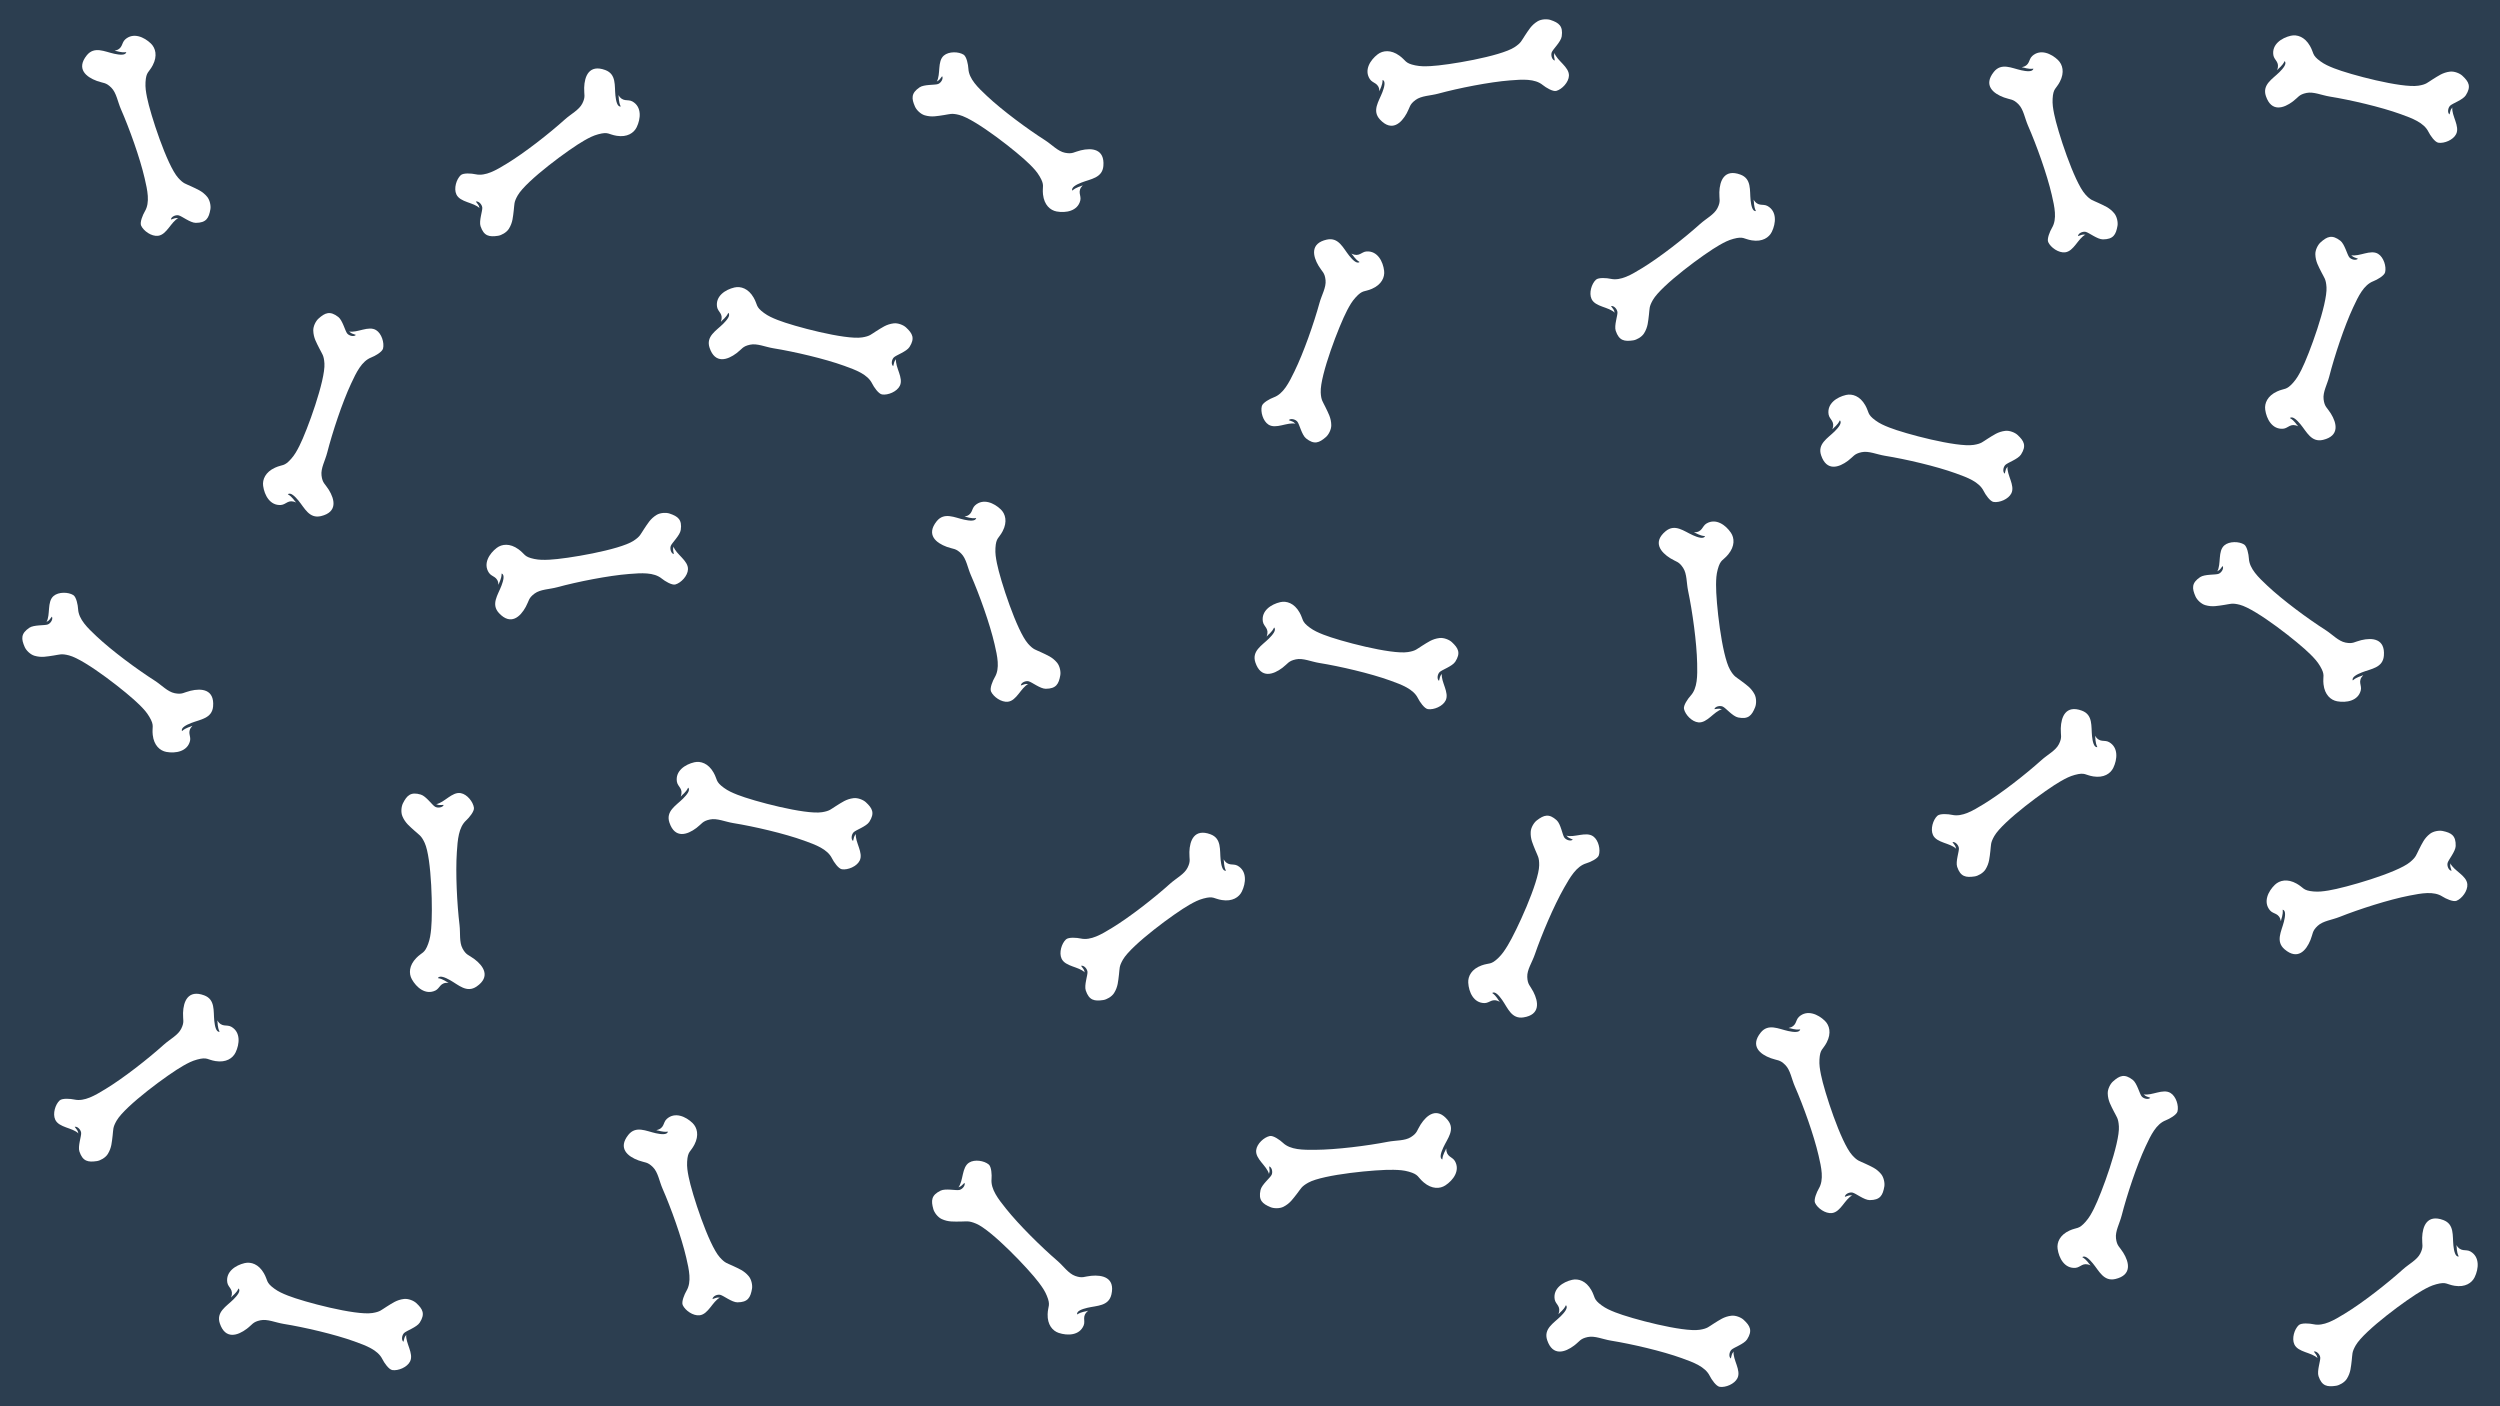 <?xml version="1.0" encoding="UTF-8"?>
<svg id="Calque_2" data-name="Calque 2" xmlns="http://www.w3.org/2000/svg" viewBox="0 0 3840 2160">
  <defs>
    <style>
      .cls-1 {
        fill: #fff;
        fill-rule: evenodd;
      }

      .cls-1, .cls-2 {
        stroke-width: 0px;
      }

      .cls-2 {
        fill: #2c3e50;
      }
    </style>
  </defs>
  <g id="Layer_1" data-name="Layer 1">
    <rect class="cls-2" width="3840" height="2160"/>
    <g>
      <path class="cls-1" d="m273.68,273.15c-17.25-19.27-42.8-97.93-47.84-123.47-1.72-8.63-2.78-15.33-2.33-23.39.94-16.5,5.19-14.66,11.15-26.16,7.5-14.45,4.21-26.38-2.86-33.27-10.32-10.01-27.15-17.54-39.61-6.21-6.13,5.57-2.9,14.24-16.09,17.34,3.82.17,9.34,3.28,17.87,2.09-1.03,5.36-10.58,4.23-18.54,2.49-14.92-3.26-30.61-12.02-42.21,2.48-16.51,20.73-.88,33.24,15.58,39.26,10.3,3.78,13.69,1.89,22.2,10.38,7.84,7.81,9.76,21.63,14.75,32.99,13.01,29.69,29.18,74.69,36.43,106.11,4.3,18.52,8.48,37.16.38,50.76-3.19,5.35-8.06,17-5.81,21.96,3.73,8.26,15.92,16.85,25.92,15.69,13.52-1.57,19.78-21.34,31.28-27.19-3.98.57-.85-1.59-11.44,2.28.17-4.24,6.98-7.59,11.85-6.51,4.9,1.07,17.97,11.58,26.42,11.54,15.99-.09,20.04-7.24,22.39-20.85.92-5.25-.73-14.08-4.99-19.22-7.29-8.79-15.36-11.61-24.75-16.12-8.26-3.97-11.43-3.66-19.76-12.99h0Z"/>
      <path class="cls-1" d="m1105.6,1931.23c-17.25-19.27-42.8-97.93-47.84-123.47-1.72-8.63-2.78-15.33-2.33-23.39.94-16.5,5.19-14.66,11.15-26.16,7.5-14.45,4.21-26.38-2.86-33.27-10.32-10.01-27.15-17.54-39.61-6.21-6.13,5.57-2.9,14.24-16.09,17.34,3.82.17,9.34,3.28,17.87,2.09-1.03,5.36-10.58,4.23-18.54,2.49-14.92-3.26-30.61-12.02-42.21,2.48-16.51,20.73-.88,33.24,15.58,39.26,10.3,3.78,13.69,1.89,22.2,10.38,7.84,7.81,9.76,21.63,14.75,32.99,13.01,29.69,29.18,74.69,36.43,106.11,4.3,18.52,8.48,37.16.38,50.76-3.19,5.35-8.06,17-5.81,21.96,3.73,8.26,15.92,16.85,25.92,15.69,13.52-1.57,19.78-21.34,31.28-27.19-3.98.57-.85-1.59-11.44,2.28.17-4.24,6.98-7.59,11.85-6.51,4.9,1.07,17.97,11.58,26.42,11.54,15.99-.09,20.04-7.24,22.39-20.85.92-5.25-.73-14.08-4.99-19.22-7.29-8.79-15.36-11.6-24.75-16.12-8.26-3.97-11.43-3.66-19.76-12.99h0Z"/>
      <path class="cls-1" d="m2028.64,602.58c-1.26-25.84,28.44-103.02,40.6-126.03,4.11-7.79,7.49-13.66,12.92-19.63,11.12-12.22,13.26-8.12,25.13-13.3,14.93-6.5,19.89-17.84,18.74-27.64-1.71-14.27-10.04-30.72-26.86-29.77-8.27.47-11.22,9.24-23.42,3.34,2.86,2.54,5.19,8.43,12.56,12.88-4.17,3.52-10.88-3.37-15.97-9.74-9.54-11.93-16.21-28.62-34.35-24.65-25.88,5.7-21.62,25.26-12.63,40.31,5.62,9.43,9.45,10.09,10.71,22.04,1.17,11-6.04,22.94-9.32,34.91-8.59,31.25-24.38,76.39-38.54,105.36-8.32,17.09-16.82,34.21-31.68,39.67-5.85,2.15-16.97,8.12-18.35,13.4-2.31,8.76,1.75,23.12,10.25,28.51,11.49,7.3,28.8-4.12,41.42-1.42-3.45-2.06.34-1.77-10.32-5.44,2.81-3.19,10.2-1.5,13.3,2.4,3.13,3.92,6.66,20.31,13.26,25.6,12.48,10,20.12,7,30.53-2.09,4.02-3.49,8.31-11.4,8.22-18.07-.13-11.41-4.62-18.69-9.07-28.11-3.91-8.28-6.57-10.04-7.16-22.53h0Z"/>
      <path class="cls-1" d="m2844.84,1774.22c-17.25-19.27-42.8-97.93-47.84-123.47-1.72-8.63-2.78-15.33-2.33-23.39.94-16.5,5.19-14.66,11.15-26.16,7.5-14.45,4.21-26.38-2.86-33.27-10.32-10.01-27.15-17.54-39.61-6.21-6.13,5.57-2.9,14.24-16.09,17.34,3.82.17,9.34,3.28,17.87,2.09-1.03,5.36-10.58,4.23-18.54,2.49-14.92-3.26-30.61-12.02-42.21,2.48-16.51,20.73-.88,33.24,15.58,39.26,10.3,3.78,13.69,1.89,22.2,10.38,7.84,7.81,9.76,21.63,14.75,32.99,13.01,29.69,29.18,74.69,36.43,106.11,4.3,18.52,8.48,37.16.38,50.76-3.19,5.35-8.06,17-5.81,21.96,3.73,8.26,15.92,16.85,25.92,15.69,13.52-1.57,19.78-21.34,31.28-27.19-3.98.57-.85-1.59-11.44,2.27.17-4.24,6.98-7.59,11.85-6.51,4.9,1.07,17.97,11.58,26.42,11.54,15.99-.09,20.04-7.24,22.39-20.85.92-5.25-.73-14.08-4.99-19.22-7.29-8.79-15.36-11.6-24.75-16.12-8.26-3.97-11.43-3.66-19.76-12.99h0Z"/>
      <path class="cls-1" d="m1579.15,988.8c-17.25-19.27-42.8-97.93-47.84-123.47-1.72-8.63-2.78-15.33-2.33-23.39.94-16.5,5.19-14.66,11.15-26.16,7.5-14.45,4.21-26.38-2.86-33.27-10.32-10.01-27.15-17.54-39.61-6.21-6.13,5.57-2.9,14.24-16.09,17.34,3.82.17,9.34,3.28,17.87,2.09-1.03,5.36-10.58,4.23-18.54,2.49-14.92-3.26-30.61-12.02-42.21,2.48-16.51,20.73-.88,33.24,15.58,39.26,10.3,3.78,13.69,1.89,22.2,10.38,7.84,7.81,9.76,21.63,14.75,32.99,13.01,29.69,29.18,74.69,36.43,106.11,4.3,18.52,8.48,37.16.38,50.76-3.19,5.35-8.06,17-5.81,21.96,3.73,8.26,15.92,16.85,25.92,15.69,13.52-1.57,19.78-21.34,31.28-27.19-3.98.57-.85-1.59-11.44,2.28.17-4.24,6.98-7.59,11.85-6.51,4.9,1.07,17.97,11.58,26.42,11.54,15.99-.09,20.04-7.24,22.39-20.85.92-5.25-.73-14.08-4.99-19.22-7.29-8.79-15.36-11.6-24.75-16.12-8.26-3.97-11.43-3.66-19.76-12.99h0Z"/>
      <path class="cls-1" d="m3202.99,298.53c-17.25-19.27-42.8-97.93-47.84-123.47-1.72-8.63-2.78-15.33-2.33-23.39.94-16.5,5.19-14.66,11.15-26.16,7.5-14.45,4.21-26.38-2.86-33.27-10.32-10.01-27.15-17.54-39.61-6.21-6.13,5.57-2.9,14.24-16.09,17.34,3.82.17,9.34,3.28,17.87,2.09-1.03,5.36-10.58,4.23-18.54,2.49-14.92-3.26-30.61-12.02-42.21,2.48-16.51,20.73-.88,33.24,15.58,39.26,10.3,3.78,13.69,1.89,22.2,10.38,7.84,7.81,9.76,21.63,14.75,32.99,13.01,29.69,29.18,74.69,36.43,106.11,4.3,18.52,8.48,37.16.38,50.76-3.19,5.35-8.06,17-5.81,21.96,3.73,8.26,15.92,16.85,25.92,15.69,13.52-1.57,19.78-21.34,31.28-27.19-3.98.57-.85-1.59-11.44,2.28.17-4.24,6.98-7.59,11.85-6.51,4.9,1.07,17.97,11.58,26.42,11.54,15.99-.09,20.04-7.24,22.39-20.85.92-5.25-.73-14.08-4.99-19.22-7.29-8.79-15.36-11.61-24.75-16.12-8.26-3.97-11.43-3.66-19.76-12.99h0Z"/>
      <path class="cls-1" d="m3573.5,440.97c1.71,25.81-26.64,103.5-38.4,126.72-3.97,7.86-7.25,13.79-12.58,19.85-10.91,12.41-13.12,8.35-24.9,13.73-14.81,6.76-19.57,18.18-18.25,27.97,1.96,14.24,10.58,30.55,27.37,29.3,8.26-.61,11.06-9.43,23.36-3.75-2.91-2.49-5.34-8.34-12.79-12.66,4.11-3.59,10.94,3.18,16.14,9.46,9.74,11.76,16.7,28.33,34.77,24.05,25.78-6.15,21.18-25.63,11.92-40.53-5.78-9.33-9.62-9.92-11.09-21.85-1.36-10.98,5.64-23.04,8.71-35.07,8.05-31.4,23.05-76.81,36.69-106.02,8.02-17.23,16.22-34.5,30.98-40.21,5.81-2.25,16.82-8.42,18.11-13.72,2.16-8.8-2.15-23.08-10.75-28.33-11.62-7.1-28.72,4.62-41.39,2.14,3.49,2-.31,1.78,10.41,5.26-2.75,3.23-10.17,1.67-13.34-2.17-3.19-3.86-7.02-20.19-13.7-25.37-12.65-9.78-20.24-6.65-30.49,2.63-3.96,3.56-8.11,11.54-7.91,18.21.33,11.41,4.94,18.6,9.56,27.94,4.06,8.21,6.74,9.92,7.55,22.41h0Z"/>
      <path class="cls-1" d="m498.32,558.07c1.71,25.81-26.64,103.5-38.4,126.72-3.97,7.86-7.25,13.79-12.58,19.85-10.91,12.41-13.12,8.35-24.9,13.73-14.81,6.76-19.57,18.18-18.25,27.97,1.96,14.24,10.58,30.55,27.37,29.3,8.26-.61,11.06-9.43,23.36-3.75-2.91-2.49-5.34-8.34-12.79-12.66,4.11-3.59,10.94,3.18,16.14,9.46,9.74,11.76,16.7,28.33,34.77,24.05,25.78-6.15,21.18-25.63,11.92-40.53-5.78-9.33-9.62-9.92-11.09-21.85-1.36-10.98,5.64-23.04,8.71-35.07,8.05-31.4,23.05-76.81,36.69-106.02,8.02-17.23,16.22-34.5,30.98-40.21,5.81-2.25,16.82-8.42,18.11-13.72,2.16-8.8-2.15-23.08-10.75-28.33-11.62-7.1-28.72,4.62-41.39,2.14,3.49,2-.31,1.78,10.41,5.26-2.75,3.23-10.17,1.67-13.34-2.17-3.19-3.86-7.02-20.19-13.7-25.37-12.65-9.78-20.24-6.65-30.49,2.63-3.96,3.56-8.11,11.54-7.91,18.21.33,11.41,4.94,18.6,9.56,27.94,4.06,8.22,6.74,9.92,7.55,22.41h0Z"/>
      <path class="cls-1" d="m3254.61,1729.86c1.71,25.81-26.64,103.5-38.4,126.72-3.97,7.86-7.25,13.79-12.58,19.85-10.91,12.41-13.12,8.35-24.9,13.73-14.81,6.76-19.57,18.18-18.25,27.97,1.96,14.24,10.58,30.55,27.37,29.3,8.27-.61,11.06-9.43,23.36-3.75-2.91-2.49-5.34-8.34-12.79-12.66,4.11-3.59,10.94,3.18,16.14,9.46,9.74,11.76,16.7,28.33,34.77,24.05,25.78-6.15,21.18-25.63,11.92-40.53-5.78-9.33-9.62-9.92-11.09-21.85-1.36-10.98,5.64-23.04,8.71-35.07,8.05-31.4,23.05-76.81,36.69-106.02,8.02-17.23,16.22-34.5,30.98-40.21,5.81-2.25,16.82-8.42,18.11-13.72,2.16-8.8-2.15-23.08-10.75-28.33-11.62-7.1-28.72,4.62-41.39,2.14,3.49,2-.31,1.78,10.41,5.26-2.75,3.23-10.17,1.67-13.34-2.17-3.19-3.86-7.02-20.19-13.7-25.37-12.65-9.78-20.24-6.65-30.49,2.63-3.96,3.56-8.11,11.54-7.91,18.21.33,11.41,4.94,18.6,9.56,27.94,4.06,8.22,6.74,9.92,7.55,22.41h0Z"/>
      <path class="cls-1" d="m2364.18,1329.22c-.37,25.86-34.88,101.02-48.47,123.22-4.59,7.51-8.34,13.16-14.13,18.78-11.87,11.5-13.75,7.26-25.92,11.69-15.31,5.55-20.97,16.55-20.44,26.41.81,14.35,8.09,31.3,24.92,31.41,8.29.06,11.78-8.51,23.58-1.86-2.7-2.72-4.65-8.74-11.73-13.65,4.38-3.25,10.65,4.05,15.33,10.73,8.76,12.51,14.37,29.59,32.72,26.77,26.19-4.06,23.17-23.84,15.14-39.44-5.02-9.76-8.79-10.66-9.3-22.68-.47-11.05,7.48-22.51,11.51-34.26,10.55-30.65,29.15-74.7,45.1-102.72,9.38-16.53,18.94-33.08,34.11-37.59,5.97-1.77,17.45-7.04,19.15-12.21,2.86-8.6-.29-23.18-8.44-29.1-11.01-8.01-29,2.29-41.42-1.2,3.32,2.27-.45,1.75,9.96,6.08-3,3-10.27.85-13.12-3.24-2.87-4.11-5.37-20.69-11.61-26.39-11.82-10.77-19.64-8.26-30.6.16-4.23,3.23-9.01,10.85-9.35,17.52-.59,11.4,3.43,18.94,7.28,28.62,3.38,8.51,5.92,10.44,5.73,22.94h0Z"/>
      <path class="cls-1" d="m2657.38,1028.78c-12.93-22.4-21.81-104.62-21.51-130.65.09-8.8.42-15.58,2.52-23.37,4.3-15.95,8.08-13.28,16.27-23.32,10.3-12.61,9.53-24.96,4.02-33.15-8.05-11.91-22.98-22.73-37.5-14.2-7.15,4.2-5.76,13.34-19.3,13.68,3.71.95,8.47,5.12,17.06,5.71-2.1,5.03-11.22,1.98-18.66-1.36-13.94-6.25-27.5-18.05-41.82-6.22-20.41,16.9-7.68,32.35,7.2,41.62,9.31,5.81,13.01,4.65,19.6,14.71,6.07,9.25,5.11,23.17,7.67,35.31,6.65,31.73,13.24,79.09,13.9,111.32.41,19.01.68,38.11-10.04,49.76-4.22,4.58-11.38,14.98-10.19,20.3,1.95,8.85,12.13,19.76,22.15,20.67,13.56,1.24,23.73-16.83,36.19-20.19-4.01-.25-.51-1.73-11.66-.12,1.04-4.12,8.39-5.99,12.93-3.94,4.57,2.06,15.21,15.02,23.49,16.71,15.67,3.19,21.1-2.97,26.19-15.82,1.98-4.94,2.18-13.93-.95-19.83-5.33-10.09-12.65-14.51-20.92-20.85-7.27-5.58-10.43-5.93-16.67-16.77h0Z"/>
      <path class="cls-1" d="m2610.7,2042.53c-25.55,4.04-105.49-17.16-129.67-26.78-8.18-3.24-14.39-5.98-20.91-10.73-13.35-9.74-9.5-12.31-15.93-23.55-8.08-14.14-19.88-17.85-29.5-15.65-14.01,3.24-29.46,13.3-26.71,29.91,1.36,8.18,10.39,10.16,5.84,22.92,2.22-3.12,7.82-6.07,11.45-13.88,3.94,3.77-2.18,11.18-7.96,16.93-10.83,10.77-26.71,19.2-20.81,36.81,8.46,25.11,27.44,18.77,41.44,8.21,8.77-6.6,9.01-10.48,20.76-13.02,10.81-2.35,23.46,3.53,35.71,5.5,32,5.17,78.58,16,108.9,26.95,17.89,6.43,35.82,13.03,42.85,27.21,2.76,5.58,9.9,15.99,15.3,16.79,8.96,1.35,22.79-4.23,27.24-13.27,6.02-12.21-7.2-28.19-5.87-41.02-1.68,3.66-1.8-.15-4.29,10.85-3.47-2.45-2.59-9.98.96-13.48,3.56-3.53,19.47-8.82,24.03-15.94,8.6-13.49,4.79-20.76-5.37-30.12-3.91-3.62-12.23-7.03-18.85-6.23-11.33,1.36-18.08,6.61-26.97,12.05-7.81,4.78-9.27,7.61-21.63,9.55h0Z"/>
      <path class="cls-1" d="m2162.49,1001.6c-25.55,4.04-105.49-17.16-129.67-26.78-8.18-3.24-14.39-5.98-20.91-10.73-13.35-9.74-9.5-12.31-15.93-23.55-8.08-14.14-19.88-17.85-29.5-15.65-14.01,3.24-29.46,13.3-26.71,29.91,1.36,8.18,10.39,10.16,5.84,22.92,2.22-3.12,7.82-6.07,11.45-13.88,3.94,3.77-2.18,11.18-7.96,16.93-10.83,10.77-26.71,19.2-20.81,36.81,8.46,25.11,27.44,18.77,41.44,8.21,8.77-6.61,9.01-10.48,20.76-13.02,10.81-2.35,23.46,3.53,35.71,5.5,32,5.17,78.58,16,108.9,26.95,17.89,6.43,35.82,13.03,42.85,27.21,2.76,5.58,9.91,15.99,15.3,16.79,8.96,1.35,22.79-4.23,27.24-13.27,6.02-12.21-7.2-28.19-5.87-41.02-1.68,3.66-1.8-.15-4.29,10.85-3.47-2.45-2.59-9.98.96-13.48,3.56-3.53,19.47-8.82,24.03-15.94,8.6-13.49,4.79-20.76-5.37-30.12-3.91-3.62-12.22-7.03-18.85-6.23-11.33,1.36-18.08,6.61-26.97,12.05-7.81,4.78-9.27,7.61-21.63,9.55h0Z"/>
      <path class="cls-1" d="m3031.45,683.38c-25.55,4.04-105.49-17.16-129.67-26.78-8.18-3.24-14.39-5.98-20.91-10.73-13.35-9.74-9.5-12.31-15.93-23.55-8.08-14.14-19.88-17.85-29.5-15.65-14.01,3.24-29.46,13.3-26.71,29.91,1.36,8.18,10.39,10.16,5.84,22.92,2.22-3.12,7.82-6.07,11.45-13.88,3.94,3.77-2.18,11.18-7.96,16.93-10.83,10.77-26.71,19.2-20.81,36.81,8.46,25.11,27.44,18.77,41.44,8.21,8.77-6.61,9.01-10.48,20.76-13.02,10.81-2.35,23.46,3.53,35.71,5.5,32,5.17,78.58,16,108.9,26.95,17.89,6.43,35.82,13.03,42.85,27.21,2.76,5.58,9.9,15.99,15.3,16.79,8.96,1.35,22.79-4.23,27.24-13.27,6.02-12.21-7.2-28.19-5.87-41.02-1.68,3.66-1.8-.15-4.29,10.85-3.47-2.45-2.59-9.98.96-13.48,3.56-3.53,19.47-8.82,24.03-15.94,8.6-13.49,4.79-20.76-5.37-30.12-3.91-3.62-12.23-7.03-18.85-6.23-11.33,1.36-18.08,6.61-26.97,12.05-7.81,4.78-9.27,7.61-21.63,9.55h0Z"/>
      <path class="cls-1" d="m1324.14,518.26c-25.55,4.04-105.49-17.16-129.67-26.78-8.18-3.24-14.39-5.98-20.91-10.73-13.35-9.74-9.5-12.31-15.93-23.55-8.08-14.14-19.88-17.85-29.5-15.65-14.01,3.24-29.46,13.3-26.71,29.91,1.36,8.18,10.39,10.16,5.84,22.92,2.22-3.12,7.82-6.07,11.45-13.88,3.94,3.77-2.18,11.18-7.96,16.93-10.83,10.77-26.71,19.2-20.81,36.81,8.46,25.11,27.44,18.77,41.44,8.21,8.77-6.61,9.01-10.48,20.76-13.02,10.81-2.35,23.46,3.53,35.71,5.5,32,5.17,78.58,16,108.9,26.95,17.89,6.43,35.82,13.03,42.85,27.21,2.76,5.58,9.9,15.99,15.3,16.79,8.96,1.35,22.79-4.23,27.24-13.27,6.02-12.21-7.2-28.19-5.87-41.02-1.68,3.66-1.8-.15-4.29,10.85-3.47-2.45-2.59-9.98.96-13.48,3.56-3.53,19.47-8.82,24.03-15.94,8.6-13.49,4.79-20.76-5.37-30.12-3.91-3.62-12.23-7.03-18.85-6.23-11.33,1.36-18.08,6.61-26.97,12.05-7.81,4.78-9.27,7.61-21.63,9.55h0Z"/>
      <path class="cls-1" d="m3701.86,1324.18c-19.85,16.58-99.34,39.41-125.03,43.58-8.69,1.42-15.42,2.26-23.45,1.53-16.46-1.51-14.47-5.69-25.76-12.04-14.19-7.99-26.22-5.12-33.35,1.72-10.36,9.97-18.46,26.54-7.57,39.38,5.36,6.32,14.13,3.39,16.78,16.67.3-3.82,3.6-9.22,2.7-17.79,5.32,1.21,3.87,10.71,1.86,18.62-3.77,14.8-13.07,30.18,1.03,42.27,20.15,17.21,33.19,2.02,39.77-14.23,4.13-10.17,2.36-13.62,11.13-21.83,8.07-7.56,21.95-9.01,33.48-13.61,30.12-11.98,75.65-26.6,107.3-32.77,18.65-3.66,37.43-7.2,50.74,1.36,5.24,3.37,16.71,8.64,21.75,6.56,8.38-3.44,17.39-15.33,16.57-25.37-1.1-13.57-20.65-20.5-26.1-32.19.44,4-1.62.8,1.88,11.51-4.23-.32-7.34-7.24-6.1-12.06,1.24-4.86,12.19-17.56,12.44-26.01.46-15.99-6.54-20.28-20.07-23.1-5.21-1.1-14.1.24-19.38,4.33-9.03,6.98-12.12,14.95-16.96,24.18-4.25,8.11-4.05,11.3-13.66,19.3h0Z"/>
      <path class="cls-1" d="m571.87,2016.81c-25.55,4.04-105.49-17.16-129.67-26.78-8.18-3.24-14.39-5.98-20.91-10.73-13.35-9.74-9.5-12.31-15.93-23.55-8.08-14.14-19.88-17.85-29.5-15.65-14.01,3.24-29.46,13.3-26.71,29.91,1.36,8.18,10.39,10.16,5.84,22.92,2.22-3.12,7.82-6.07,11.45-13.88,3.94,3.77-2.18,11.18-7.96,16.93-10.83,10.77-26.71,19.2-20.81,36.81,8.46,25.11,27.44,18.77,41.44,8.21,8.77-6.6,9.01-10.48,20.76-13.02,10.81-2.35,23.46,3.53,35.71,5.5,32,5.17,78.58,16,108.9,26.95,17.89,6.43,35.82,13.03,42.85,27.21,2.76,5.58,9.9,15.99,15.3,16.79,8.96,1.35,22.79-4.23,27.24-13.27,6.02-12.21-7.2-28.19-5.87-41.02-1.68,3.66-1.8-.15-4.29,10.85-3.47-2.45-2.59-9.98.96-13.48,3.56-3.53,19.47-8.82,24.03-15.94,8.6-13.49,4.79-20.76-5.37-30.12-3.91-3.62-12.22-7.03-18.85-6.23-11.33,1.36-18.08,6.61-26.97,12.05-7.81,4.78-9.27,7.61-21.63,9.55h0Z"/>
      <path class="cls-1" d="m3714.63,131.61c-25.55,4.04-105.49-17.16-129.67-26.78-8.18-3.24-14.39-5.98-20.91-10.73-13.35-9.74-9.5-12.31-15.93-23.55-8.08-14.14-19.88-17.85-29.5-15.65-14.01,3.24-29.46,13.3-26.71,29.91,1.36,8.18,10.39,10.16,5.84,22.92,2.22-3.12,7.82-6.07,11.45-13.88,3.94,3.77-2.18,11.18-7.96,16.93-10.83,10.77-26.71,19.2-20.81,36.81,8.46,25.11,27.44,18.77,41.44,8.21,8.77-6.61,9.01-10.48,20.76-13.02,10.81-2.35,23.46,3.53,35.71,5.5,32,5.17,78.58,16,108.9,26.95,17.89,6.43,35.82,13.03,42.85,27.21,2.76,5.58,9.9,15.99,15.3,16.79,8.96,1.35,22.79-4.23,27.24-13.27,6.02-12.21-7.2-28.19-5.87-41.02-1.68,3.66-1.8-.15-4.29,10.85-3.47-2.45-2.59-9.98.96-13.48,3.56-3.53,19.47-8.82,24.03-15.94,8.6-13.49,4.79-20.76-5.37-30.12-3.91-3.62-12.23-7.03-18.85-6.23-11.33,1.36-18.08,6.61-26.97,12.05-7.81,4.78-9.27,7.61-21.63,9.55h0Z"/>
      <path class="cls-1" d="m2326.38,72.46c-21.61,14.22-103.18,27.86-129.18,29.08-8.79.42-15.57.49-23.47-1.15-16.18-3.37-13.73-7.3-24.23-14.89-13.19-9.55-25.47-8.06-33.33-2.09-11.42,8.73-21.36,24.27-11.99,38.26,4.61,6.89,13.66,4.97,14.78,18.47.74-3.76,4.62-8.75,4.71-17.37,5.15,1.81,2.63,11.08-.27,18.71-5.43,14.28-16.41,28.5-3.78,42.11,18.06,19.39,32.74,5.78,41.13-9.61,5.26-9.63,3.89-13.26,13.54-20.43,8.88-6.6,22.83-6.45,34.81-9.71,31.28-8.48,78.18-17.82,110.33-20.36,18.95-1.52,38.01-2.9,50.26,7.12,4.82,3.94,15.62,10.48,20.86,8.99,8.72-2.47,19.02-13.26,19.34-23.32.45-13.61-18.18-22.71-22.27-34.95-.02,4.02-1.7.61.56,11.65-4.17-.8-6.47-8.02-4.69-12.68,1.79-4.68,14.11-16.06,15.32-24.43,2.27-15.83-4.2-20.89-17.32-25.23-5.05-1.69-14.04-1.36-19.74,2.1-9.77,5.91-13.75,13.48-19.6,22.1-5.15,7.58-5.31,10.76-15.77,17.62h0Z"/>
      <path class="cls-1" d="m973.22,830.61c-21.61,14.22-103.18,27.86-129.18,29.08-8.79.42-15.57.49-23.47-1.15-16.18-3.37-13.73-7.3-24.23-14.89-13.19-9.55-25.47-8.06-33.33-2.09-11.42,8.73-21.36,24.27-11.99,38.26,4.61,6.89,13.66,4.97,14.78,18.47.74-3.76,4.62-8.75,4.71-17.37,5.15,1.81,2.63,11.08-.27,18.71-5.43,14.28-16.41,28.5-3.78,42.11,18.06,19.39,32.74,5.78,41.13-9.61,5.26-9.63,3.89-13.26,13.54-20.43,8.88-6.6,22.83-6.45,34.81-9.71,31.28-8.48,78.18-17.82,110.33-20.36,18.95-1.52,38.01-2.9,50.26,7.12,4.82,3.94,15.62,10.48,20.86,8.99,8.72-2.47,19.02-13.26,19.34-23.32.45-13.61-18.18-22.71-22.27-34.95-.02,4.02-1.7.61.56,11.65-4.17-.8-6.47-8.02-4.69-12.68,1.79-4.68,14.11-16.06,15.32-24.43,2.27-15.83-4.2-20.89-17.32-25.23-5.05-1.69-14.04-1.36-19.74,2.1-9.77,5.91-13.75,13.48-19.6,22.1-5.15,7.58-5.31,10.76-15.77,17.62h0Z"/>
      <path class="cls-1" d="m652.25,1294.52c10.93,23.45,12.59,106.13,10.02,132.03-.86,8.76-1.78,15.48-4.55,23.06-5.68,15.52-9.21,12.52-18.25,21.81-11.36,11.66-11.68,24.03-6.9,32.67,6.98,12.57,20.91,24.65,36.11,17.42,7.48-3.56,6.9-12.79,20.42-11.94-3.61-1.27-7.99-5.84-16.5-7.18,2.53-4.83,11.35-.99,18.47,2.99,13.34,7.44,25.82,20.38,41.12,9.85,21.81-15.06,10.47-31.55-3.54-42.09-8.77-6.61-12.56-5.77-18.24-16.36-5.24-9.74-3.07-23.52-4.56-35.85-3.85-32.18-6.28-79.94-4.12-112.11,1.25-18.97,2.65-38.03,14.34-48.69,4.6-4.2,12.64-13.93,11.92-19.34-1.17-8.99-10.35-20.74-20.26-22.52-13.4-2.42-25.11,14.69-37.81,16.96,3.98.6.35,1.77,11.61,1.14-1.39,4.01-8.88,5.24-13.22,2.8-4.37-2.45-13.84-16.29-21.95-18.7-15.33-4.55-21.28,1.12-27.47,13.47-2.4,4.75-3.39,13.69-.79,19.84,4.43,10.52,11.34,15.56,19.02,22.6,6.75,6.19,9.88,6.81,15.14,18.16h0Z"/>
      <path class="cls-1" d="m1262.46,1247.56c-25.55,4.04-105.49-17.16-129.67-26.78-8.18-3.24-14.39-5.98-20.91-10.73-13.35-9.74-9.5-12.31-15.93-23.55-8.08-14.14-19.88-17.85-29.5-15.65-14.01,3.24-29.46,13.3-26.71,29.91,1.36,8.18,10.39,10.16,5.84,22.92,2.22-3.12,7.82-6.07,11.45-13.88,3.94,3.77-2.18,11.18-7.96,16.93-10.83,10.77-26.71,19.2-20.81,36.81,8.46,25.11,27.44,18.77,41.44,8.21,8.77-6.61,9.01-10.48,20.76-13.02,10.81-2.35,23.46,3.53,35.71,5.5,32,5.17,78.58,16,108.9,26.95,17.89,6.43,35.82,13.03,42.85,27.21,2.76,5.58,9.9,15.99,15.3,16.79,8.96,1.35,22.79-4.23,27.24-13.27,6.02-12.21-7.2-28.19-5.87-41.02-1.68,3.66-1.8-.15-4.29,10.85-3.47-2.45-2.59-9.98.96-13.48,3.56-3.53,19.47-8.82,24.03-15.94,8.6-13.49,4.79-20.76-5.37-30.12-3.91-3.62-12.23-7.03-18.85-6.23-11.33,1.36-18.08,6.61-26.97,12.05-7.81,4.78-9.27,7.61-21.63,9.55h0Z"/>
      <path class="cls-1" d="m1473.5,176.58c25.05,6.44,90,57.64,108.38,76.07,6.22,6.22,10.83,11.2,14.93,18.15,8.39,14.24,3.83,15.07,5.27,27.94,1.8,16.18,11.16,24.27,20.87,26.08,14.14,2.59,32.32-.51,36.39-16.85,2-8.04-5.5-13.45,3.74-23.36-3.28,1.98-9.59,2.46-16.02,8.19-2.12-5.02,6.44-9.4,14.03-12.38,14.22-5.58,32.13-7.02,33.71-25.52,2.21-26.41-17.73-28.12-34.77-23.98-10.67,2.58-12.43,6.04-24.23,3.71-10.85-2.14-20.13-12.56-30.59-19.23-27.31-17.45-65.76-45.89-89.25-67.98-13.87-13.01-27.7-26.18-28.52-41.99-.32-6.22-2.74-18.61-7.37-21.49-7.69-4.8-22.6-5.17-30.27,1.36-10.37,8.82-4.59,28.73-10.9,39.98,2.99-2.69,1.59.85,8.25-8.25,2.21,3.62-1.59,10.19-6.23,12-4.67,1.83-21.37.36-28.38,5.09-13.25,8.96-12.64,17.15-7.03,29.78,2.15,4.87,8.43,11.31,14.83,13.2,10.94,3.26,19.22,1.11,29.53-.35,9.07-1.29,11.54-3.31,23.64-.18h0Z"/>
      <path class="cls-1" d="m2009.61,1816.52c22.58-12.62,104.92-20.35,130.94-19.68,8.8.21,15.57.64,23.33,2.84,15.89,4.53,13.17,8.27,23.09,16.6,12.46,10.48,24.82,9.88,33.09,4.49,12.02-7.88,23.05-22.66,14.72-37.3-4.1-7.2-13.26-5.94-13.41-19.49-1.01,3.69-5.24,8.4-5.95,16.98-5-2.17-1.82-11.25,1.62-18.64,6.44-13.85,18.43-27.24,6.81-41.73-16.62-20.64-32.24-8.13-41.72,6.62-5.94,9.23-4.83,12.95-14.98,19.4-9.33,5.94-23.24,4.79-35.42,7.18-31.82,6.2-79.27,12.14-111.51,12.34-19.01.15-38.12.15-49.61-10.73-4.52-4.28-14.82-11.58-20.16-10.47-8.88,1.83-19.93,11.85-20.97,21.86-1.43,13.54,16.5,23.96,19.69,36.47.31-4.01,1.74-.48.28-11.66,4.1,1.1,5.88,8.47,3.76,12.98-2.12,4.54-15.23,15-17.04,23.26-3.41,15.63,2.68,21.14,15.45,26.41,4.92,2.05,13.9,2.37,19.84-.67,10.17-5.19,14.68-12.45,21.14-20.62,5.68-7.19,6.07-10.35,17-16.44h0Z"/>
      <path class="cls-1" d="m3440.34,928.93c25.05,6.44,90,57.64,108.38,76.07,6.22,6.22,10.83,11.2,14.93,18.15,8.39,14.24,3.83,15.07,5.27,27.94,1.8,16.18,11.16,24.27,20.87,26.08,14.14,2.59,32.32-.51,36.39-16.85,2-8.04-5.5-13.45,3.74-23.36-3.28,1.98-9.59,2.46-16.02,8.19-2.12-5.02,6.44-9.4,14.03-12.38,14.22-5.58,32.13-7.02,33.71-25.52,2.21-26.41-17.73-28.12-34.77-23.98-10.67,2.58-12.43,6.04-24.23,3.71-10.85-2.14-20.13-12.56-30.59-19.23-27.31-17.45-65.76-45.89-89.25-67.98-13.87-13.01-27.7-26.18-28.52-41.99-.32-6.22-2.74-18.61-7.37-21.49-7.69-4.8-22.6-5.17-30.27,1.36-10.37,8.82-4.59,28.73-10.9,39.98,2.99-2.69,1.59.85,8.25-8.25,2.21,3.62-1.59,10.19-6.23,12-4.67,1.83-21.37.36-28.38,5.09-13.25,8.96-12.64,17.15-7.03,29.78,2.15,4.87,8.43,11.31,14.83,13.2,10.94,3.26,19.22,1.11,29.53-.35,9.07-1.29,11.54-3.31,23.64-.18h0Z"/>
      <path class="cls-1" d="m1499.17,1879.46c23.89,9.92,80.94,69.79,96.53,90.63,5.28,7.04,9.14,12.62,12.21,20.08,6.29,15.28,1.66,15.46,1.26,28.41-.51,16.28,7.61,25.61,16.97,28.76,13.63,4.56,32.07,4.07,38.4-11.53,3.12-7.68-3.54-14.1,7-22.59-3.52,1.5-9.84,1.08-17.02,5.84-1.39-5.27,7.7-8.39,15.64-10.27,14.86-3.51,32.8-2.4,36.98-20.49,5.92-25.83-13.58-30.35-31.03-28.66-10.93,1.05-13.16,4.22-24.51.25-10.44-3.65-18.15-15.28-27.57-23.37-24.57-21.14-58.61-54.73-78.74-79.92-11.89-14.84-23.72-29.84-22.29-45.6.56-6.2-.08-18.81-4.26-22.31-6.93-5.84-21.64-8.31-30.16-2.93-11.52,7.26-8.6,27.79-16.44,38.04,3.34-2.24,1.45,1.06,9.33-7,1.68,3.9-3.01,9.86-7.86,10.99-4.88,1.15-21.21-2.67-28.81,1.02-14.38,7-14.94,15.19-11.17,28.49,1.44,5.13,6.74,12.38,12.81,15.17,10.37,4.77,18.87,3.82,29.28,3.83,9.16.01,11.89-1.64,23.43,3.17h0Z"/>
      <path class="cls-1" d="m106.03,1006.7c25.05,6.44,90,57.64,108.38,76.07,6.22,6.22,10.83,11.2,14.93,18.15,8.39,14.24,3.83,15.07,5.27,27.94,1.8,16.18,11.16,24.27,20.87,26.08,14.14,2.59,32.32-.51,36.39-16.85,2-8.04-5.5-13.45,3.74-23.36-3.28,1.98-9.59,2.46-16.02,8.19-2.12-5.02,6.44-9.4,14.03-12.38,14.22-5.58,32.13-7.02,33.71-25.52,2.21-26.41-17.73-28.12-34.77-23.98-10.67,2.58-12.43,6.04-24.23,3.71-10.85-2.14-20.13-12.56-30.59-19.23-27.31-17.45-65.76-45.89-89.25-67.98-13.87-13.01-27.7-26.18-28.52-41.99-.32-6.22-2.74-18.61-7.37-21.49-7.69-4.8-22.6-5.17-30.27,1.36-10.37,8.82-4.59,28.73-10.9,39.98,2.99-2.69,1.59.85,8.25-8.25,2.21,3.62-1.59,10.19-6.23,12-4.67,1.83-21.37.36-28.38,5.09-13.25,8.96-12.64,17.15-7.03,29.78,2.15,4.87,8.43,11.31,14.83,13.2,10.94,3.26,19.22,1.11,29.53-.35,9.07-1.29,11.54-3.31,23.64-.18h0Z"/>
      <path class="cls-1" d="m179.14,1721.27c12.87-22.44,79.51-71.42,102.16-84.23,7.66-4.34,13.68-7.46,21.47-9.56,15.96-4.29,15.54.32,28.34,2.36,16.08,2.57,26.37-4.29,30.69-13.18,6.26-12.94,8.11-31.29-6.56-39.56-7.22-4.07-14.43,1.72-21.52-9.82,1.04,3.69-.18,9.9,3.63,17.62-5.41.71-7.35-8.71-8.2-16.82-1.6-15.19,1.79-32.84-15.63-39.28-24.87-9.15-31.83,9.61-32.37,27.14-.35,10.97,2.51,13.59-2.87,24.34-4.95,9.89-17.46,16.06-26.68,24.37-24.09,21.69-61.73,51.18-89.27,67.94-16.23,9.91-32.61,19.74-48.07,16.32-6.08-1.35-18.67-2.31-22.67,1.39-6.67,6.14-10.99,20.41-6.74,29.54,5.74,12.35,26.47,12.07,35.64,21.14-1.8-3.6,1.24-1.31-5.76-10.15,4.08-1.17,9.4,4.24,9.91,9.2.52,4.99-5.34,20.7-2.65,28.71,5.11,15.15,13.17,16.75,26.84,14.7,5.27-.77,13.14-5.12,16.67-10.78,6.05-9.68,6.19-18.23,7.52-28.56,1.17-9.09-.12-12,6.12-22.84h0Z"/>
      <path class="cls-1" d="m2538.9,460.63c12.87-22.44,79.51-71.42,102.16-84.23,7.66-4.34,13.68-7.46,21.47-9.56,15.96-4.29,15.54.32,28.34,2.36,16.08,2.57,26.37-4.29,30.69-13.18,6.26-12.94,8.11-31.29-6.56-39.56-7.22-4.07-14.43,1.72-21.52-9.82,1.04,3.69-.18,9.9,3.63,17.62-5.41.71-7.35-8.71-8.2-16.82-1.6-15.19,1.79-32.84-15.63-39.28-24.87-9.15-31.83,9.61-32.37,27.14-.35,10.97,2.51,13.59-2.87,24.34-4.95,9.89-17.46,16.06-26.68,24.37-24.09,21.69-61.73,51.18-89.27,67.94-16.23,9.91-32.61,19.74-48.07,16.32-6.08-1.35-18.67-2.31-22.67,1.39-6.67,6.14-10.99,20.41-6.74,29.54,5.74,12.34,26.47,12.07,35.64,21.14-1.8-3.6,1.24-1.31-5.76-10.15,4.08-1.17,9.4,4.24,9.91,9.2.52,4.99-5.34,20.7-2.65,28.71,5.11,15.15,13.17,16.75,26.84,14.7,5.27-.77,13.14-5.12,16.67-10.78,6.05-9.68,6.19-18.23,7.52-28.56,1.17-9.09-.12-12,6.12-22.84h0Z"/>
      <path class="cls-1" d="m3618.42,2066.4c12.87-22.44,79.51-71.42,102.16-84.23,7.66-4.34,13.68-7.46,21.47-9.56,15.96-4.29,15.54.32,28.34,2.36,16.08,2.57,26.37-4.29,30.69-13.18,6.26-12.94,8.11-31.29-6.56-39.56-7.22-4.07-14.43,1.72-21.52-9.82,1.04,3.69-.18,9.9,3.63,17.62-5.41.71-7.35-8.71-8.2-16.82-1.6-15.19,1.79-32.84-15.63-39.28-24.87-9.15-31.83,9.61-32.37,27.14-.35,10.97,2.51,13.59-2.87,24.34-4.95,9.89-17.46,16.06-26.68,24.37-24.09,21.69-61.73,51.18-89.27,67.94-16.23,9.91-32.61,19.74-48.07,16.32-6.08-1.35-18.67-2.31-22.67,1.39-6.67,6.13-10.99,20.41-6.74,29.54,5.74,12.34,26.47,12.06,35.64,21.14-1.8-3.6,1.24-1.31-5.76-10.15,4.08-1.17,9.4,4.24,9.91,9.2.52,4.99-5.34,20.7-2.65,28.71,5.11,15.15,13.17,16.75,26.84,14.7,5.27-.77,13.14-5.12,16.67-10.78,6.05-9.68,6.19-18.23,7.52-28.56,1.17-9.09-.12-12,6.12-22.84h0Z"/>
      <path class="cls-1" d="m3063.36,1284.01c12.87-22.44,79.51-71.42,102.16-84.23,7.66-4.34,13.68-7.46,21.47-9.56,15.96-4.29,15.54.32,28.34,2.36,16.08,2.57,26.37-4.29,30.69-13.18,6.26-12.94,8.11-31.29-6.56-39.56-7.22-4.07-14.43,1.72-21.52-9.82,1.04,3.69-.18,9.9,3.63,17.62-5.41.71-7.35-8.71-8.2-16.82-1.6-15.19,1.79-32.84-15.63-39.28-24.87-9.15-31.83,9.61-32.37,27.14-.35,10.97,2.51,13.59-2.87,24.34-4.95,9.89-17.46,16.06-26.68,24.37-24.09,21.69-61.73,51.18-89.27,67.94-16.23,9.91-32.61,19.74-48.07,16.32-6.08-1.35-18.67-2.31-22.67,1.39-6.67,6.14-10.99,20.41-6.74,29.54,5.74,12.35,26.47,12.07,35.64,21.14-1.8-3.6,1.24-1.31-5.76-10.15,4.08-1.17,9.4,4.24,9.91,9.2.52,4.99-5.34,20.7-2.65,28.71,5.11,15.15,13.17,16.75,26.84,14.7,5.27-.77,13.14-5.12,16.67-10.78,6.05-9.68,6.19-18.23,7.52-28.56,1.17-9.09-.12-12,6.12-22.84h0Z"/>
      <path class="cls-1" d="m795.28,300.02c12.87-22.44,79.51-71.42,102.16-84.23,7.66-4.34,13.68-7.46,21.47-9.56,15.96-4.29,15.54.32,28.34,2.36,16.08,2.57,26.37-4.29,30.69-13.18,6.26-12.94,8.11-31.29-6.56-39.56-7.22-4.07-14.43,1.72-21.52-9.82,1.04,3.69-.18,9.9,3.63,17.62-5.41.71-7.35-8.71-8.2-16.82-1.6-15.19,1.79-32.84-15.63-39.28-24.87-9.15-31.83,9.61-32.37,27.14-.35,10.97,2.51,13.59-2.87,24.34-4.95,9.89-17.46,16.06-26.68,24.37-24.09,21.69-61.73,51.18-89.27,67.94-16.23,9.91-32.61,19.74-48.07,16.32-6.08-1.35-18.67-2.31-22.67,1.39-6.67,6.13-10.99,20.41-6.74,29.54,5.74,12.34,26.47,12.07,35.64,21.14-1.8-3.6,1.24-1.31-5.76-10.15,4.08-1.17,9.4,4.24,9.91,9.2.52,4.99-5.34,20.7-2.65,28.71,5.11,15.15,13.17,16.75,26.84,14.7,5.27-.77,13.14-5.12,16.67-10.78,6.05-9.68,6.19-18.23,7.52-28.56,1.17-9.09-.12-12,6.12-22.84h0Z"/>
      <path class="cls-1" d="m1724.88,1473.91c12.87-22.44,79.51-71.42,102.16-84.23,7.66-4.34,13.68-7.46,21.47-9.56,15.96-4.29,15.54.32,28.34,2.36,16.08,2.57,26.37-4.29,30.69-13.18,6.26-12.94,8.11-31.29-6.56-39.56-7.22-4.07-14.43,1.72-21.52-9.82,1.04,3.69-.18,9.9,3.63,17.62-5.41.71-7.35-8.71-8.2-16.82-1.6-15.19,1.79-32.84-15.63-39.28-24.87-9.15-31.83,9.61-32.37,27.14-.35,10.97,2.51,13.59-2.87,24.34-4.95,9.89-17.46,16.06-26.68,24.37-24.09,21.69-61.73,51.18-89.27,67.94-16.23,9.91-32.61,19.74-48.07,16.32-6.08-1.35-18.67-2.31-22.67,1.39-6.67,6.14-10.99,20.41-6.74,29.54,5.74,12.35,26.47,12.07,35.64,21.14-1.8-3.6,1.24-1.31-5.76-10.15,4.08-1.17,9.4,4.24,9.91,9.2.52,4.99-5.34,20.7-2.65,28.71,5.11,15.15,13.17,16.75,26.84,14.7,5.27-.77,13.14-5.12,16.67-10.78,6.05-9.68,6.19-18.23,7.52-28.56,1.17-9.09-.12-12,6.12-22.84h0Z"/>
    </g>
  </g>
</svg>
